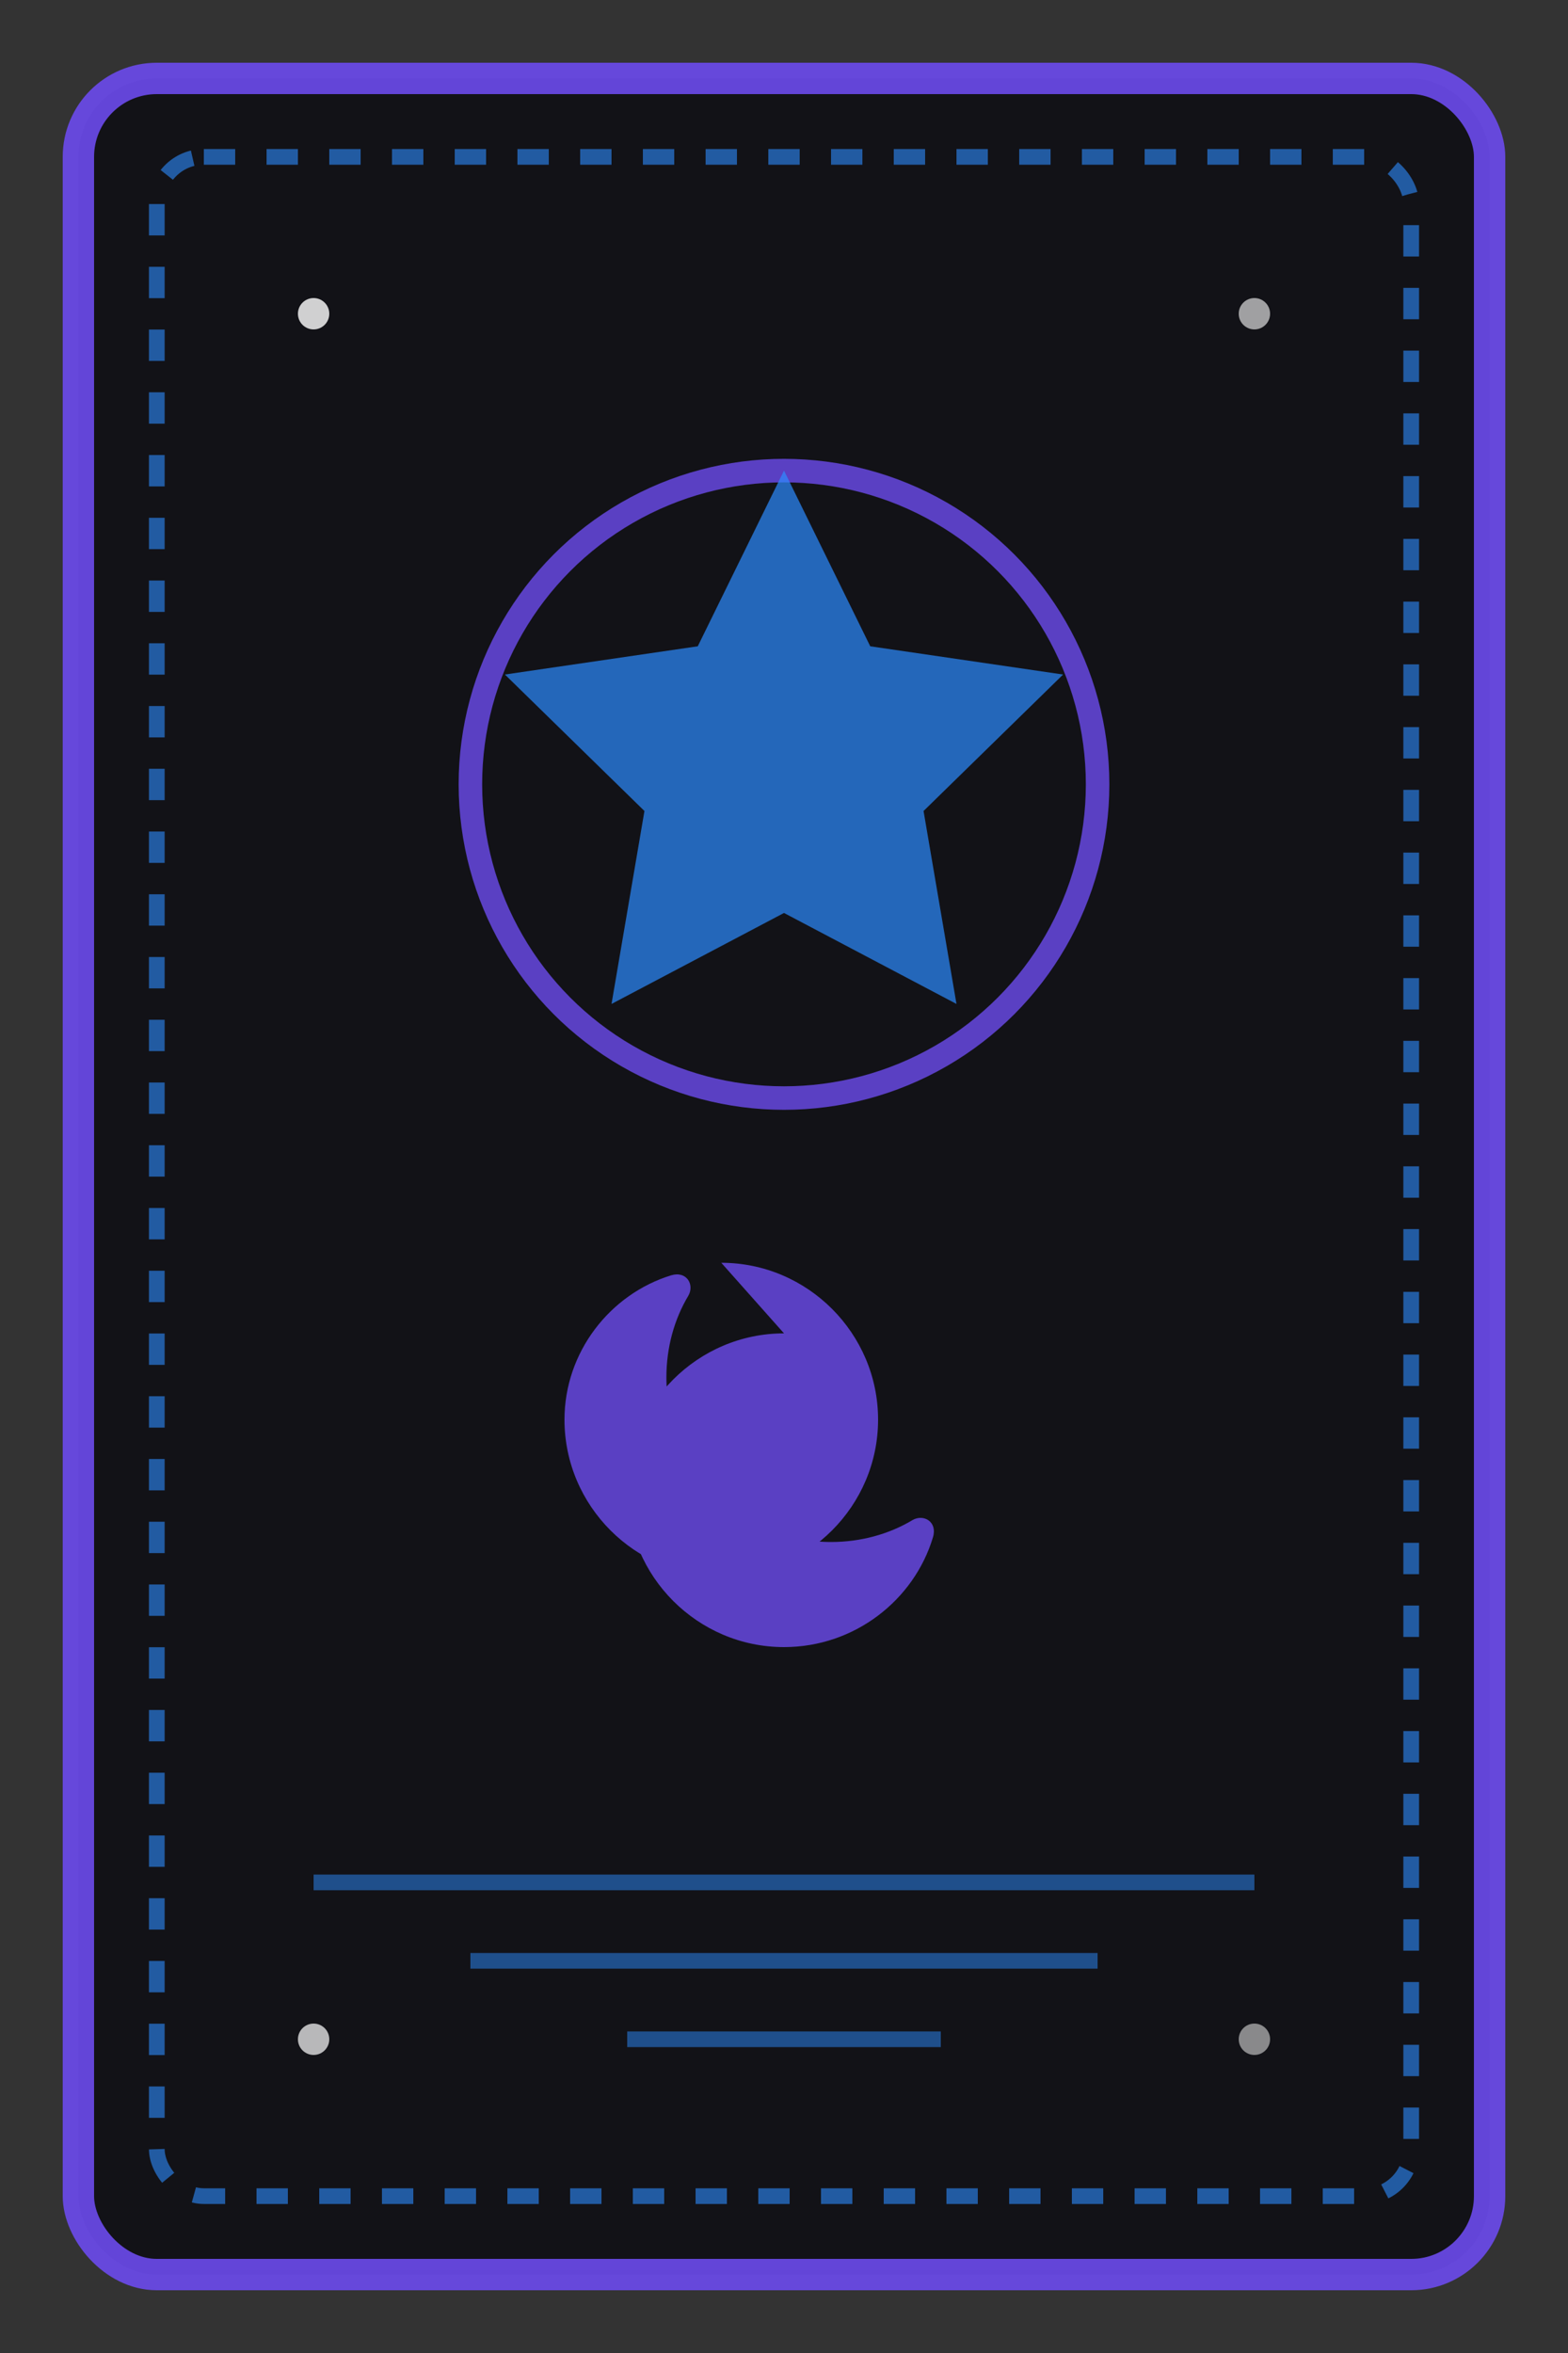<svg xmlns="http://www.w3.org/2000/svg" viewBox="0 0 100 150" width="100" height="150">
  <rect x="0" y="0" width="100" height="150" fill="#333333" stroke="none"/>
  <!-- 塔罗牌背景 -->
  <rect x="5" y="5" width="90" height="140" rx="5" ry="5" fill="#0F0F15" stroke="#6C4BED" stroke-width="2" opacity="0.9" />
  
  <!-- 卡片装饰边框 -->
  <rect x="10" y="10" width="80" height="130" rx="3" ry="3" fill="none" stroke="#2D8CFF" stroke-width="1" stroke-dasharray="2,2" opacity="0.6" />
  
  <!-- 中心神秘符号 -->
  <circle cx="50" cy="50" r="20" fill="none" stroke="#6C4BED" stroke-width="1.5" opacity="0.8">
    <animate attributeName="opacity" values="0.8;0.4;0.8" dur="4s" repeatCount="indefinite" />
  </circle>
  
  <!-- 五角星 -->
  <path d="M50 30l5.5 11.2 12.3 1.8-8.9 8.7 2.1 12.3-11-5.8-11 5.8 2.1-12.3-8.9-8.7 12.3-1.8z" fill="#2D8CFF" opacity="0.7" />
  
  <!-- 月亮符号 -->
  <path d="M50 85c-5.5 0-10 4.5-10 10s4.5 10 10 10c4.5 0 8.3-3 9.5-7 0.3-1-0.6-1.5-1.3-1.1-1.5 0.9-3.3 1.4-5.2 1.4-5.8 0-10.5-4.7-10.5-10.5 0-1.9 0.5-3.7 1.4-5.2 0.4-0.7-0.1-1.6-1.1-1.3-3.9 1.2-6.8 4.9-6.8 9.2 0 5.5 4.5 10 10 10s10-4.5 10-10-4.5-10-10-10z" fill="#6C4BED" opacity="0.8" />
  
  <!-- 装饰线条 -->
  <line x1="20" y1="120" x2="80" y2="120" stroke="#2D8CFF" stroke-width="1" opacity="0.5" />
  <line x1="30" y1="125" x2="70" y2="125" stroke="#2D8CFF" stroke-width="1" opacity="0.5" />
  <line x1="40" y1="130" x2="60" y2="130" stroke="#2D8CFF" stroke-width="1" opacity="0.5" />
  
  <!-- 闪烁星星 -->
  <circle cx="20" cy="20" r="1" fill="#ffffff" opacity="0.8">
    <animate attributeName="opacity" values="0.8;0.2;0.8" dur="3s" repeatCount="indefinite" />
  </circle>
  <circle cx="80" cy="20" r="1" fill="#ffffff" opacity="0.6">
    <animate attributeName="opacity" values="0.6;0.1;0.6" dur="4s" repeatCount="indefinite" />
  </circle>
  <circle cx="20" cy="130" r="1" fill="#ffffff" opacity="0.7">
    <animate attributeName="opacity" values="0.7;0.3;0.7" dur="5s" repeatCount="indefinite" />
  </circle>
  <circle cx="80" cy="130" r="1" fill="#ffffff" opacity="0.5">
    <animate attributeName="opacity" values="0.5;0.1;0.5" dur="6s" repeatCount="indefinite" />
  </circle>
</svg>